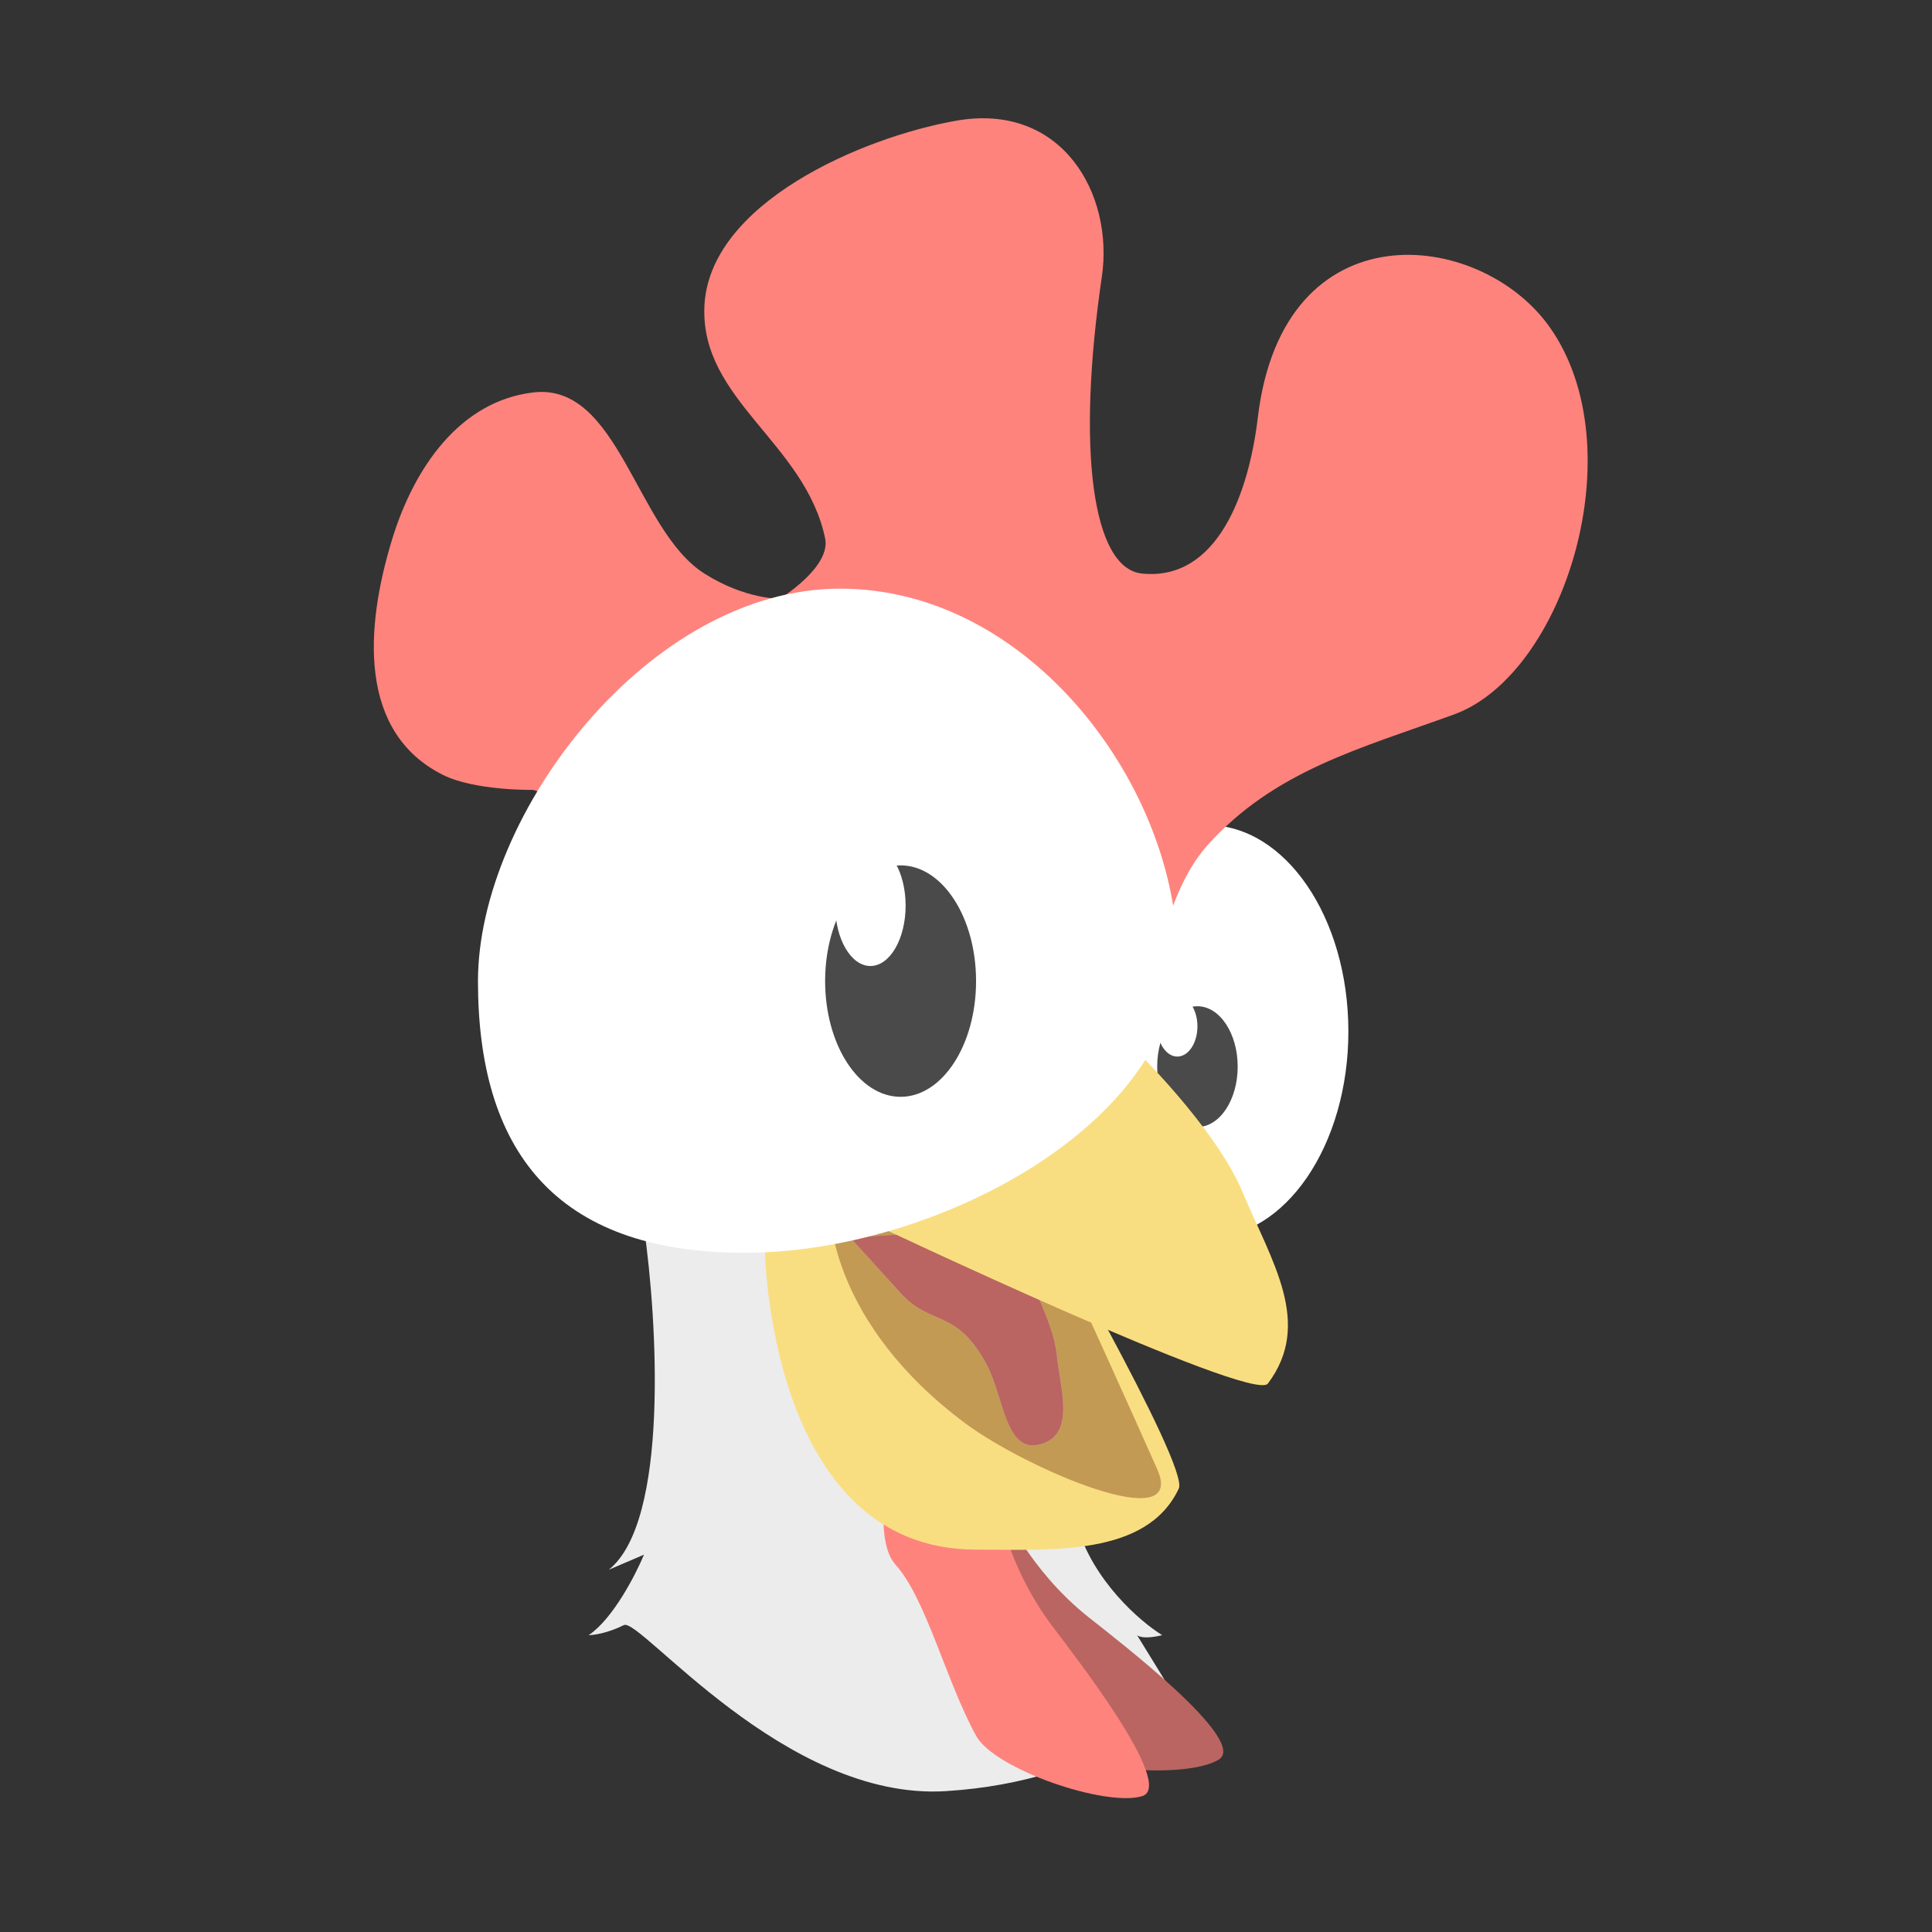 <svg xmlns="http://www.w3.org/2000/svg" width="192" height="192" fill="none"><rect width="100%" height="100%" fill="#333333" stroke="none"/><ellipse cx="120" cy="102.5" fill="#fff" rx="14" ry="20.5"/><ellipse cx="119" cy="106" fill="#4A4A4A" rx="4" ry="6"/><ellipse cx="117" cy="102" fill="#fff" rx="2" ry="3"/><path fill="#ECECEC" d="M60.5 156c6-4.8 4.833-24.667 3.5-34l21-3c6.667 8.5 20.4 26.9 22 32.5 1.6 5.6 6.333 9.667 8.5 11-1.6.4-2.333.167-2.5 0l4 6.5s-7 8-23 9-30.4-17.3-32-16.5c-1.6.8-3 1-3.5 1 2.4-1.6 4.667-6 5.5-8l-3.5 1.5Z"/><path fill="#BA6561" d="M91.62 158.766c-2.352-1.548-2.853-7.008-2.853-7.008l10.898-1.797s2.602 6.04 8.466 10.716c2.786 2.221 16.024 12.331 12.985 14.191-3.234 1.98-14.885 1.106-17.479-1.659-4.286-4.569-8.26-11.973-12.016-14.443Z"/><path fill="#FF837D" d="M89 155.5c-1.888-2.089-1-7.5-1-7.5l11 1s1 6.5 5.5 12.5c2.138 2.851 12.409 15.963 9 17-3.627 1.103-14.684-2.672-16.5-6-3-5.5-4.986-13.665-8-17ZM44 77c3.183 1.6 9 1.5 9 1.5l61.5 21s.719-10.168 5.5-15.5c6.647-7.413 15.143-9.598 24.5-13 11-4 18-26.5 9.5-38.5-6.908-9.752-26.5-12-29 9-.891 7.484-4 16.249-11.5 15.5-5-.5-6.5-12.5-4-29.5 1.206-8.201-3.941-17.37-14.5-15.501-9.39 1.662-24.601 8.231-25 18.5-.36 9.27 10 13.5 12 23 .603 2.867-4.5 6-4.5 6s-3.426.081-7.5-2.5c-6.8-4.308-8.494-19.002-17-18-7.3.86-11.831 7.477-14 14.5-2.769 8.965-3.382 19.285 5 23.5Z"/><path fill="#F9DE81" d="M117.148 147.926c1.059-2.265-14.648-29.426-14.648-29.426L76 123.999s.293 30 21 30.001c7.484 0 16.978.706 20.148-6.074Z"/><path fill="#C39A54" d="M115 146c-6-13.5-12.5-27.5-12.5-27.5l-20 2.001s0 10.999 13.5 20.998c6.014 4.455 22.039 11.34 19 4.501Z"/><path fill="#C4C4C4" d="M89.5 128.5c-1.888-2.089-5-5.5-5-5.5l15-1s5.068 8.239 5.5 12.5c.36 3.545 1.909 7.963-1.5 9-3.627 1.103-3.684-4.672-5.5-8-3-5.5-5.486-3.665-8.5-7Z"/><path fill="#BA6561" d="M89.5 128.5c-1.888-2.089-5-5.5-5-5.5l15-1s5.068 8.239 5.5 12.5c.36 3.545 1.909 7.963-1.5 9-3.627 1.103-3.684-4.672-5.5-8-3-5.5-5.486-3.665-8.5-7Z"/><path fill="#F9DE81" d="M126 137.5c-1.5 2-39.5-16-39.5-16l26-17.5s8.253 7.944 11 14.5c2.892 6.903 6.99 13.013 2.5 19Z"/><path fill="#fff" d="M117 95c0 16.569-23.946 29.5-43 29.5s-26.5-10.431-26.5-27c0-16.569 16.946-39 36-39S117 78.431 117 95Z"/><ellipse cx="89.5" cy="97.5" fill="#4A4A4A" rx="7.5" ry="11.5"/><ellipse cx="86.5" cy="90" fill="#fff" rx="3.5" ry="6"/></svg>
